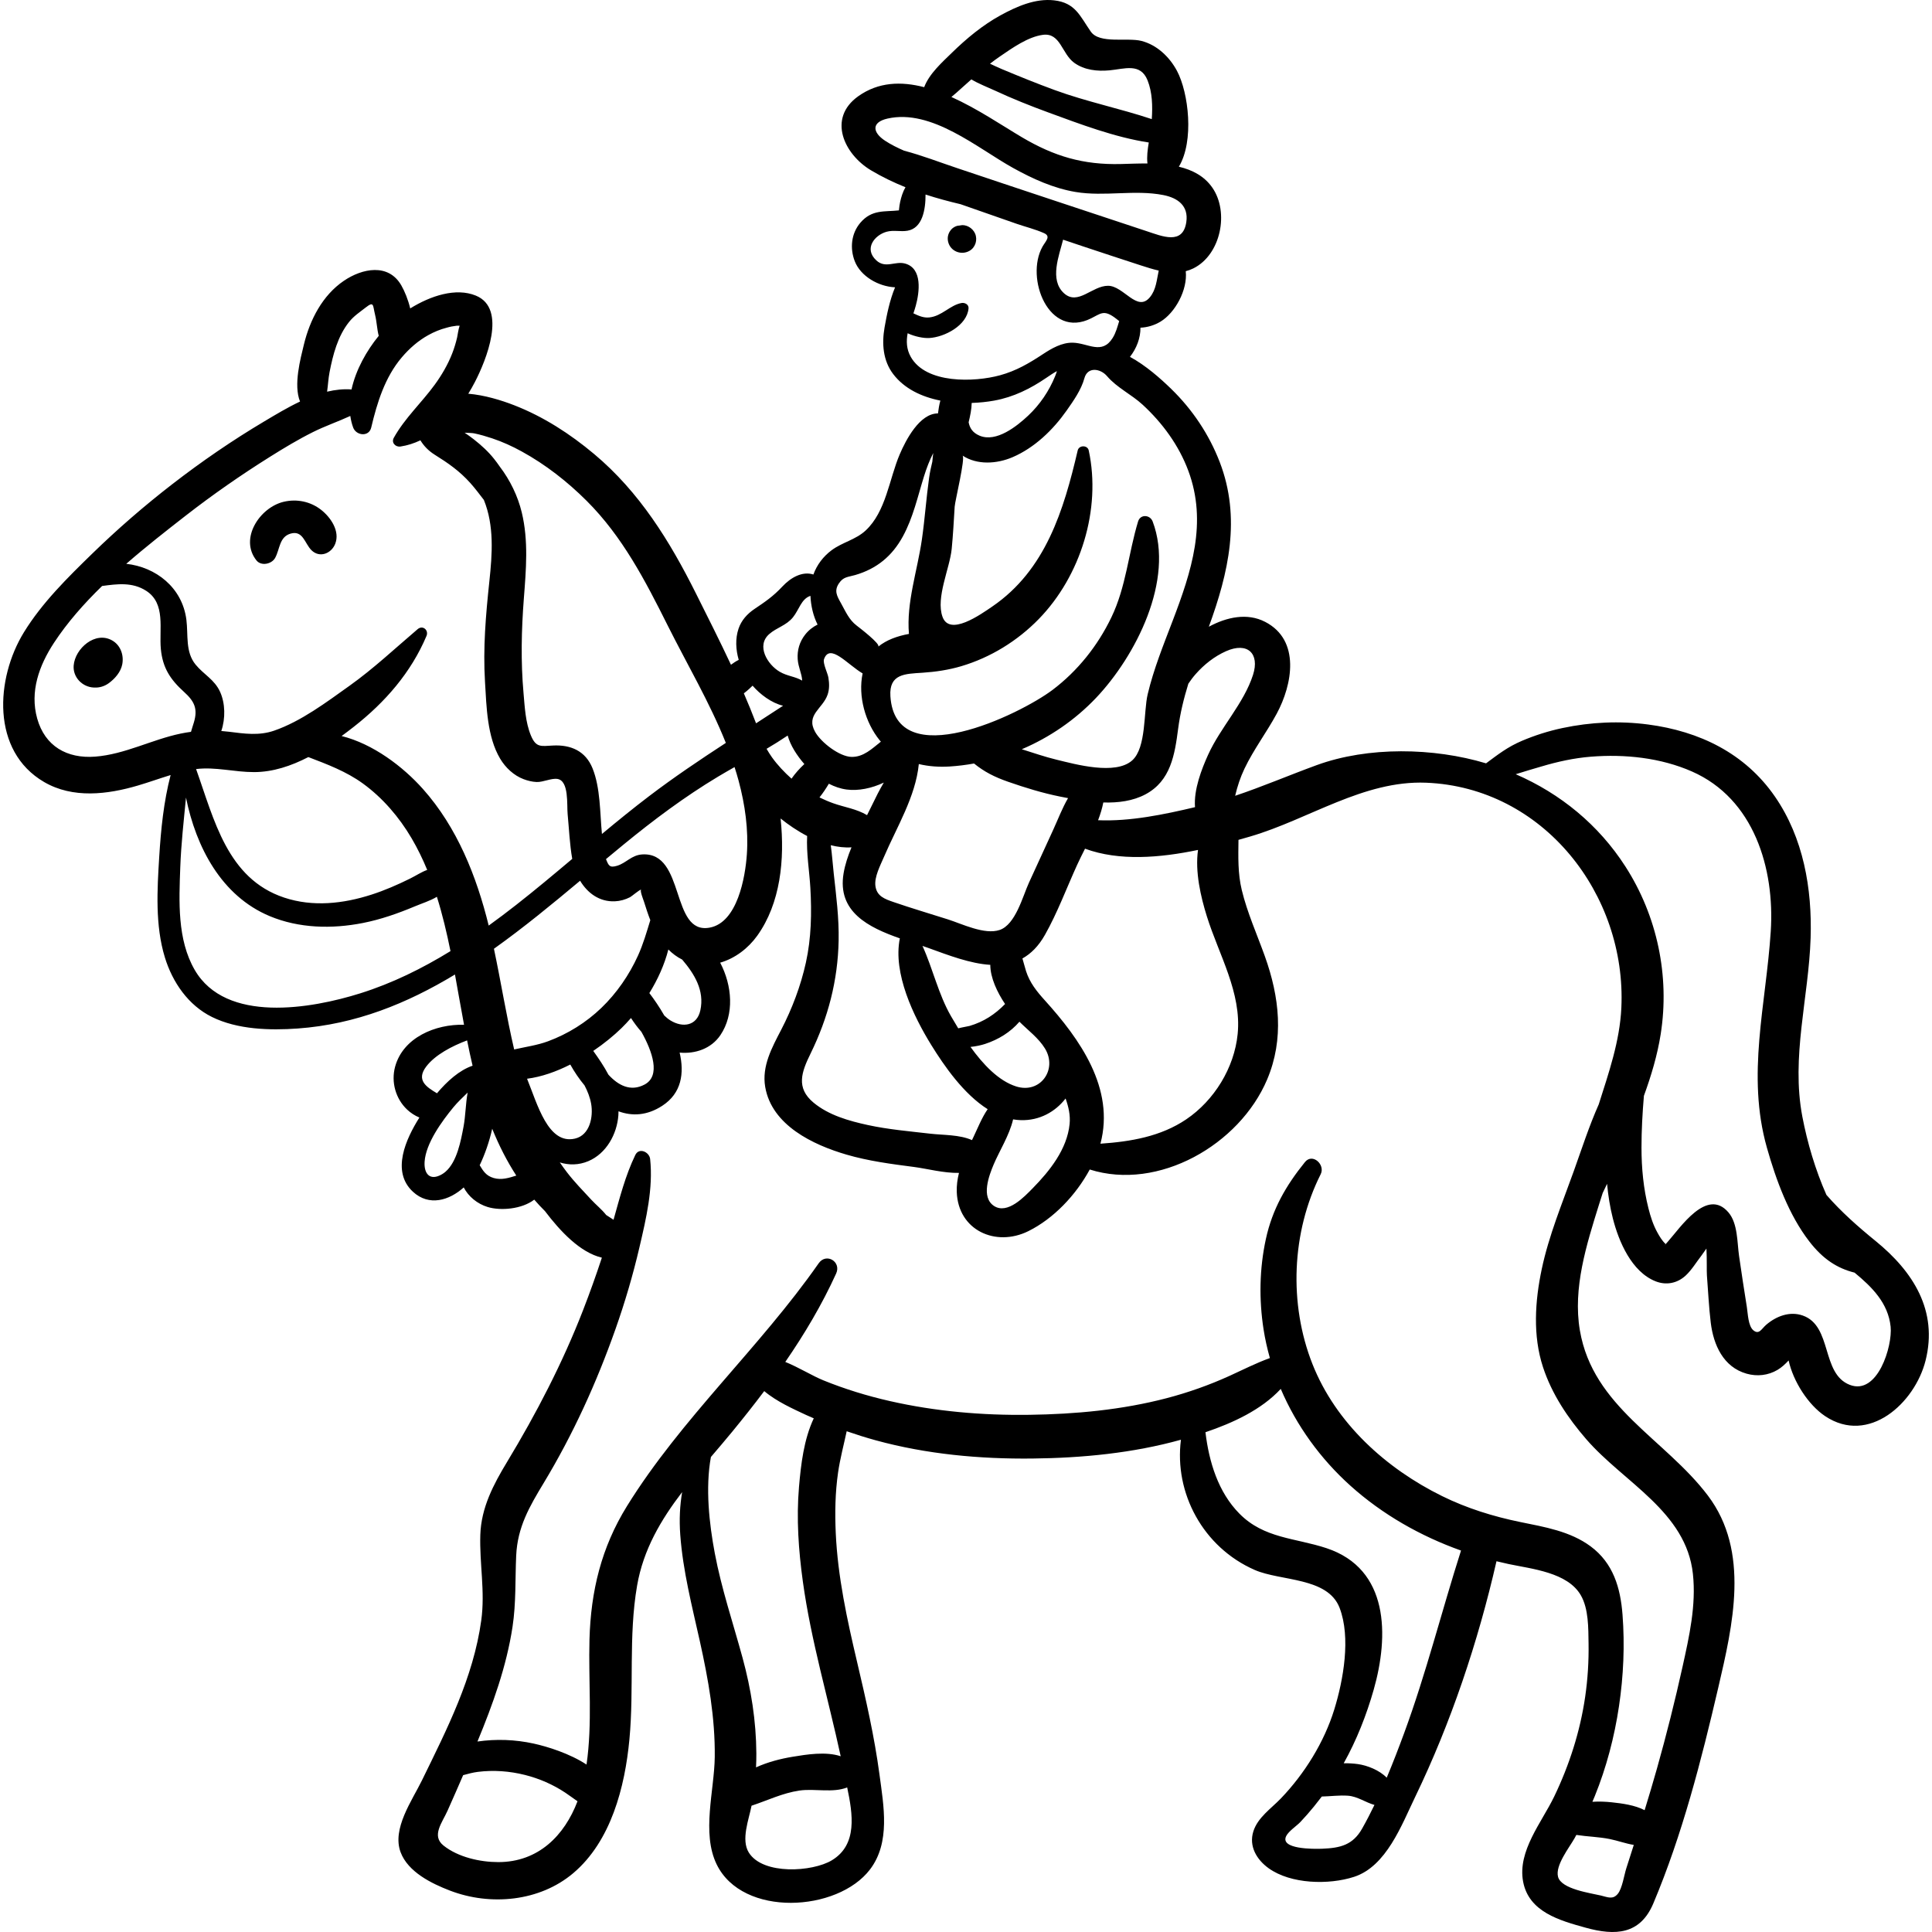 <?xml version="1.0" encoding="iso-8859-1"?>
<!-- Generator: Adobe Illustrator 19.0.0, SVG Export Plug-In . SVG Version: 6.00 Build 0)  -->
<svg version="1.1" id="Capa_1" xmlns="http://www.w3.org/2000/svg" xmlns:xlink="http://www.w3.org/1999/xlink" x="0px" y="0px"
	 viewBox="0 0 512 512" style="enable-background:new 0 0 512 512;" xml:space="preserve">
<g>
	<g>
		<path d="M497.056,328.88c-4.697-3.821-9.107-7.719-13.034-12.218c-2.906-6.549-5.056-13.79-6.383-20.749
			c-3.02-15.847,1.675-31.492,2.192-47.315c0.427-13.08-1.903-26.587-9.48-37.534c-7.922-11.447-19.983-17.275-33.586-19.066
			c-7.57-0.997-15.205-0.646-22.675,0.937c-3.716,0.787-7.3,1.923-10.795,3.407c-3.777,1.604-6.351,3.637-9.476,5.95
			c-13.887-4.181-31.258-4.501-44.89,0.478c-7.283,2.66-14.313,5.677-21.6,8.121c0.585-2.484,1.358-4.853,2.468-7.184
			c2.43-5.101,5.876-9.622,8.551-14.583c4.123-7.646,6.374-19.437-3.066-24.323c-4.723-2.444-10.152-1.294-14.927,1.286
			c5.2-14.246,8.595-28.813,2.881-43.648c-2.823-7.328-7.245-13.926-12.875-19.396c-2.841-2.761-6.73-6.208-10.91-8.475
			c1.749-2.229,2.818-5.015,2.78-7.729c1.863-0.074,3.715-0.643,5.303-1.598c3.874-2.331,7.227-8.392,6.704-13.375
			c0.672-0.175,1.339-0.41,1.996-0.735c7.311-3.61,9.56-14.888,5.055-21.393c-2.138-3.088-5.326-4.714-8.878-5.56
			c4.094-6.786,2.594-19.594-0.499-25.397c-1.963-3.684-5.3-6.883-9.421-7.937c-3.77-0.964-11.087,0.861-13.415-2.464
			c-2.87-4.097-4.051-7.652-9.737-8.291c-4.993-0.562-9.941,1.637-14.222,3.984c-4.698,2.576-9.003,6.144-12.826,9.882
			c-2.533,2.476-6.039,5.57-7.373,9.148c-6.088-1.582-12.148-1.398-17.482,2.408c-8.209,5.857-3.748,15.372,3.401,19.631
			c2.954,1.759,6.005,3.222,9.123,4.478c-0.345,0.592-0.639,1.238-0.885,1.97c-0.41,1.221-0.705,2.55-0.818,3.83
			c-0.005,0.061-0.019,0.182-0.035,0.331c-3.794,0.431-7.153-0.315-10.223,3.283c-2.435,2.854-2.808,6.806-1.465,10.226
			c1.543,3.928,6.225,6.676,10.669,6.88c-1.417,3.388-2.207,7.318-2.787,10.635c-0.752,4.301-0.424,8.798,2.298,12.368
			c2.962,3.884,7.551,6.037,12.492,7.015c-0.302,1.079-0.492,2.237-0.633,3.398c-4.874-0.012-8.51,7.039-10.136,10.839
			c-2.799,6.541-3.613,15.178-9.065,20.219c-2.613,2.415-6.158,3.1-8.969,5.186c-2.217,1.645-3.916,3.875-4.845,6.449
			c-2.893-0.933-5.96,0.759-8.22,3.18c-2.425,2.597-4.525,4.027-7.389,5.949c-1.919,1.288-3.487,3.017-4.234,5.237
			c-0.881,2.62-0.739,5.526,0.052,8.255c-0.713,0.352-1.385,0.797-2.057,1.294c-2.985-6.378-6.164-12.662-9.27-18.879
			c-6.931-13.872-14.974-26.9-26.991-36.966c-6.383-5.347-13.417-9.905-21.198-12.932c-3.429-1.333-7.834-2.686-12.151-3.05
			c0.644-1.05,1.243-2.111,1.787-3.167c2.861-5.555,8.628-19.387,0.218-22.832c-5.291-2.168-11.988,0.039-17.393,3.395
			c-0.565-2.345-1.47-4.559-2.365-6.112c-3.423-5.941-10.353-4.502-15.188-1.231c-5.706,3.86-9.024,10.345-10.616,16.888
			c-0.915,3.763-2.812,10.783-1.029,15.13c-3.342,1.582-6.535,3.514-9.465,5.255c-8.487,5.044-16.61,10.623-24.418,16.664
			c-7.411,5.734-14.485,11.867-21.201,18.403c-6.531,6.356-13.295,13.02-18.095,20.833c-7.493,12.195-8.751,31.463,5.36,39.682
			c7.619,4.438,16.787,3.304,24.866,0.922c2.901-0.855,5.758-1.889,8.655-2.773c-1.842,7.059-2.572,14.396-3.022,21.664
			c-0.541,8.745-1.104,18.179,1.499,26.67c2.02,6.589,6.19,12.676,12.486,15.783c6.775,3.343,15.328,3.581,22.712,3.052
			c15.382-1.102,29.029-6.655,41.677-14.311c0.346,1.899,0.682,3.793,1.015,5.673c0.452,2.55,0.912,5.101,1.39,7.647
			c-7.551-0.209-16.167,3.368-18.272,11.13c-1.098,4.05,0.147,8.497,3.206,11.365c0.933,0.874,2.05,1.604,3.236,2.089
			c-3.542,5.618-7.557,14.261-1.725,19.658c4.291,3.971,9.664,2.297,13.472-1.136c1.239,2.413,3.605,4.354,6.34,5.189
			c3.425,1.045,9.054,0.591,12.351-1.951c0.907,1.05,1.847,2.07,2.838,3.041c4.028,5.321,9.316,10.978,15.081,12.338
			c-1.542,4.68-3.203,9.325-4.984,13.913c-5.411,13.944-12.386,27.393-20.119,40.184c-3.633,6.009-6.878,12.15-7.11,19.337
			c-0.246,7.65,1.308,14.982,0.251,22.672c-2.084,15.173-9.092,28.842-15.728,42.431c-2.614,5.353-7.982,12.818-5.646,19.032
			c1.967,5.232,8.188,8.289,13.08,10.166c10.706,4.108,23.739,2.922,32.66-4.616c10.041-8.483,13.708-22.891,14.893-35.428
			c1.281-13.551-0.29-27.32,2.038-40.787c1.651-9.547,6.313-17.422,11.934-24.779c-0.599,3.581-0.792,7.286-0.497,11.303
			c0.703,9.607,3.123,18.904,5.203,28.272c2.243,10.101,4.058,20.245,3.939,30.627c-0.102,8.862-3.551,20.153,0.519,28.483
			c6.865,14.052,32.04,12.625,40.64,1.299c5.439-7.163,3.605-16.826,2.499-25.112c-1.346-10.084-3.615-19.988-5.945-29.882
			c-2.648-11.244-5.119-22.564-5.647-34.14c-0.243-5.336-0.151-10.755,0.615-16.049c0.534-3.694,1.507-7.29,2.282-10.927
			c2.544,0.878,5.111,1.691,7.7,2.401c13.471,3.693,27.595,4.985,41.534,4.831c13.206-0.146,26.59-1.43,39.348-4.982
			c-1.826,14.104,5.851,28.514,19.556,34.509c6.882,3.01,19.355,1.857,22.492,10.055c3.015,7.882,0.99,19.131-1.414,26.924
			c-2.681,8.687-7.875,17.025-14.142,23.563c-2.568,2.679-6.144,5.047-7.306,8.747c-1.233,3.928,0.888,7.485,4.045,9.755
			c5.873,4.222,15.939,4.462,22.647,2.284c8.567-2.781,12.612-13.759,16.186-21.16c9.478-19.624,16.686-41.135,21.559-62.477
			c1.066,0.263,2.135,0.513,3.208,0.74c6.162,1.305,15.628,2.196,19.136,8.266c2.087,3.614,1.99,8.727,2.056,12.79
			c0.075,4.702-0.218,9.454-0.895,14.108c-1.338,9.199-4.191,18.095-8.217,26.462c-3.285,6.827-9.746,14.424-8.236,22.52
			c1.506,8.073,9.702,10.322,16.589,12.231c7.868,2.181,14.441,1.829,17.925-6.438c7.68-18.224,12.719-37.913,17.195-57.132
			c3.868-16.611,8.48-36.123-2.745-50.959c-11.365-15.021-30.448-23.447-33.917-43.757c-1.917-11.222,1.775-22.783,5.078-33.385
			c0.316-1.016,0.641-2.028,0.969-3.039c0.396-0.804,0.776-1.616,1.16-2.426c0.285,3.089,0.768,6.153,1.528,9.149
			c1.562,6.153,4.969,14.163,11.319,16.681c2.803,1.111,5.742,0.55,7.977-1.515c1.596-1.474,2.835-3.565,4.167-5.274
			c0.142-0.183,0.708-0.988,1.34-1.885c0.157,2.759,0.04,6.029,0.126,7.097c0.337,4.181,0.51,8.396,1.019,12.56
			c0.717,5.867,3.333,11.761,9.505,13.502c2.786,0.786,5.702,0.467,8.199-1.014c1.138-0.675,2.044-1.539,2.93-2.491
			c1.226,5.559,5.184,11.757,9.679,14.757c11.556,7.713,23.774-3.477,26.609-14.715C513.632,347.33,506.994,336.967,497.056,328.88z
			 M327.991,274.043c-0.897,8.958-6.212,17.583-13.636,22.6c-6.759,4.567-14.735,5.9-22.727,6.448
			c3.89-14.672-5.487-27.767-14.747-38.001c-2.116-2.338-3.995-4.677-4.972-7.742c-0.375-1.177-0.625-2.293-0.956-3.346
			c2.242-1.246,4.268-3.24,5.972-6.258c3.303-5.852,5.722-12.383,8.506-18.497c0.648-1.423,1.375-2.87,2.112-4.337
			c9.055,3.334,19.868,2.433,29.944,0.328c-0.81,5.822,0.703,12.351,2.356,17.64C323.006,253.003,329.087,263.081,327.991,274.043z
			 M261.043,276.659c3.563-1.167,6.73-3.12,9.115-5.891c2.316,2.307,5.085,4.329,6.787,7.125c3.358,5.516-1.242,12.054-7.65,10.027
			c-4.659-1.473-8.773-5.844-12.106-10.475C258.686,277.299,260.107,276.965,261.043,276.659z M256.939,271.884
			c-0.385,0.113-1.682,0.3-3,0.633c-0.685-1.118-1.323-2.199-1.897-3.191c-3.368-5.824-4.824-12.615-7.577-18.647
			c0.572,0.194,1.133,0.388,1.673,0.583c5.273,1.91,10.99,4.109,16.297,4.432c0.016,3.454,1.84,7.278,3.917,10.381
			C263.721,268.787,260.724,270.771,256.939,271.884z M264.913,246.453c-3.987,1.347-9.983-1.619-13.678-2.796
			c-4.808-1.531-9.664-2.959-14.434-4.603c-2.354-0.812-4.431-1.543-4.804-4.241c-0.333-2.412,1.308-5.493,2.236-7.664
			c3.403-7.962,8.4-15.979,9.265-24.666c2.625,0.63,5.397,0.818,8.159,0.647c2.175-0.134,4.336-0.411,6.476-0.794
			c2.717,2.202,5.39,3.571,9.038,4.843c4.526,1.578,9.122,2.992,13.826,3.934c0.665,0.133,1.351,0.266,2.047,0.397
			c-1.555,2.672-2.665,5.631-3.98,8.497c-2.128,4.64-4.257,9.281-6.385,13.921C271.031,237.522,269.14,245.025,264.913,246.453z
			 M231.039,213.482c-0.4,0.836-0.825,1.684-1.259,2.54c-2.81-1.67-5.912-2.07-8.964-3.149c-1.229-0.434-2.446-0.968-3.643-1.549
			c0.913-1.138,1.737-2.376,2.481-3.629c1.496,0.771,3.072,1.319,4.693,1.536c3.098,0.415,6.686-0.314,9.872-1.84
			C233.087,209.294,232.071,211.328,231.039,213.482z M220.946,231.459c-0.268-2.428-0.434-4.969-0.783-7.468
			c1.846,0.463,3.698,0.686,5.496,0.558c-0.943,2.266-1.707,4.566-2.099,6.883c-1.724,10.213,6.597,14.333,14.908,17.242
			c-1.877,9.275,3.655,20.705,8.33,28.263c3.494,5.648,8.598,13.002,14.943,17.007c-1.56,2.267-2.635,5.01-3.784,7.423
			c-0.122,0.257-0.246,0.515-0.369,0.774c-3.301-1.479-7.606-1.302-11.073-1.706c-5.529-0.645-11.081-1.107-16.531-2.292
			c-5.018-1.091-10.353-2.593-14.378-5.927c-4.755-3.939-3.181-8.148-0.793-13.021c4.647-9.482,7.222-19.34,7.434-29.935
			C222.367,243.305,221.599,237.367,220.946,231.459z M263.33,308.603c1.468-3.495,4.192-7.779,5.153-11.958
			c0.67,0.113,1.349,0.185,2.039,0.206c4.959,0.147,9.147-2.211,11.871-5.741c0.764,2.163,1.302,4.388,1.064,6.776
			c-0.664,6.652-5.258,12.411-9.775,17.009c-2.18,2.219-6.679,7.023-10.25,4.701C259.88,317.285,262.128,311.465,263.33,308.603z
			 M324.913,172.575c5.688-2.528,8.969,0.602,7.153,6.265c-2.432,7.583-8.621,13.922-11.907,21.188
			c-1.699,3.759-3.831,9.195-3.469,13.878c-8.147,1.93-17.179,3.822-25.685,3.461c0.588-1.551,1.08-3.118,1.385-4.705
			c3.942,0.118,7.84-0.381,11.163-2.15c6.715-3.574,7.775-10.54,8.67-17.417c0.531-4.078,1.501-8.025,2.701-11.909
			c0.588-0.878,1.223-1.731,1.941-2.546C319.091,176.112,321.822,173.949,324.913,172.575z M304.719,78.79
			c-3.374,4.055-6.925-3.044-11.078-3.056c-4.229-0.012-7.993,5.362-11.701,1.953c-3.871-3.56-1.266-9.955-0.21-14.169
			c1.67,0.563,3.34,1.129,5.013,1.684c5.181,1.719,10.363,3.44,15.557,5.121c1.549,0.501,3.154,1.016,4.777,1.387
			C306.532,74.14,306.42,76.745,304.719,78.79z M265.061,14.911c3.228-2.2,7.348-5.148,11.312-5.678
			c4.669-0.624,4.992,5.009,8.303,7.407c2.696,1.952,6.124,2.3,9.361,2.001c3.962-0.367,8.198-2.043,10.075,2.644
			c1.267,3.164,1.36,6.837,1.121,10.282c-8.441-2.818-17.299-4.615-25.69-7.687c-4.748-1.738-9.439-3.64-14.103-5.592
			c-1.007-0.421-2.035-0.922-3.078-1.404C263.242,16.2,264.14,15.539,265.061,14.911z M254.854,23.325
			c0.851-0.762,1.702-1.527,2.56-2.286c1.98,1.191,4.273,2.05,6.201,2.945c4.671,2.17,9.45,4.08,14.286,5.85
			c8.396,3.074,17.538,6.557,26.536,7.929c-0.309,1.876-0.559,3.736-0.351,5.562c-2.462-0.018-4.867,0.09-7.017,0.145
			c-10.018,0.253-17.709-2.041-26.267-7.106c-5.182-3.067-11.762-7.555-18.672-10.663C253.06,24.963,253.949,24.135,254.854,23.325z
			 M239.592,39.934c-1.746-0.765-3.457-1.602-5.015-2.624c-3.405-2.233-3.678-4.922,0.637-5.891
			c11.717-2.632,23.811,7.857,33.292,13.106c5.171,2.863,10.683,5.375,16.551,6.354c7.682,1.281,15.641-0.678,23.248,0.817
			c3.872,0.761,6.709,2.885,6.08,7.153c-0.906,6.156-6.356,3.781-10.579,2.39c-7.93-2.613-15.845-5.271-23.776-7.883
			c-8.843-2.912-17.663-5.893-26.493-8.843C249.072,43.022,244.369,41.191,239.592,39.934z M241.355,94.559
			c-1.146-2.038-1.204-4.142-0.821-6.244c1.949,0.915,4.286,1.346,5.723,1.265c4.09-0.232,10.031-3.353,10.416-7.862
			c0.088-1.027-1.005-1.577-1.861-1.418c-3.07,0.572-5.198,3.483-8.555,3.825c-1.575,0.16-2.894-0.482-4.193-1.084
			c0.223-0.673,0.438-1.341,0.619-1.999c0.959-3.484,1.888-9.965-2.891-11.213c-2.601-0.679-5.126,1.403-7.545-0.813
			c-3.399-3.115-0.457-6.731,2.719-7.601c1.876-0.514,3.684,0.054,5.554-0.274c3.922-0.688,4.774-5.542,4.758-9.589
			c3.041,0.99,6.133,1.823,9.256,2.559c0.105,0.037,0.213,0.072,0.318,0.109c4.848,1.706,9.699,3.401,14.555,5.084
			c2.384,0.827,4.989,1.452,7.285,2.488c1.896,0.856,0.379,2.139-0.426,3.577c-4.648,8.313,1.66,24.646,12.921,18.978
			c2.504-1.26,3.315-2.22,6.04-0.314c0.503,0.352,0.932,0.715,1.366,1.059c-0.47,1.519-0.855,3.068-1.727,4.466
			c-2.838,4.548-6.495,1.371-10.521,1.259c-2.943-0.082-5.671,1.523-8.046,3.088c-3.638,2.398-7.045,4.388-11.307,5.551
			C258.227,101.301,245.413,101.774,241.355,94.559z M280.096,98.351c-0.142,0.447-0.295,0.895-0.475,1.335
			c-1.605,3.942-4.038,7.54-7.138,10.453c-2.989,2.809-8.438,7.177-12.875,5.324c-1.874-0.783-2.63-2.061-2.909-3.554
			c0.406-1.704,0.784-3.461,0.81-5.127c2.085-0.067,4.112-0.282,5.977-0.62c5.134-0.932,9.586-3.154,13.863-6.076
			C278.315,99.427,279.203,98.822,280.096,98.351z M254.749,176.548c7.755-2.299,14.88-6.695,20.522-12.482
			c11.148-11.434,16.613-29.123,13.256-44.697c-0.315-1.461-2.591-1.431-2.925,0c-3.698,15.833-8.495,31.691-22.617,41.351
			c-3.192,2.184-11.353,7.983-13.217,2.723c-1.806-5.097,1.94-12.825,2.443-17.995c0.362-3.72,0.562-7.458,0.788-11.193
			c0.089-1.474,2.9-12.985,2.081-13.524c3.845,2.533,9.052,2.247,13.318,0.404c5.805-2.508,10.661-7.208,14.263-12.328
			c1.815-2.58,3.887-5.517,4.721-8.594c0.835-3.078,4.229-2.602,6.002-0.525c2.616,3.064,6.463,4.831,9.426,7.561
			c5.253,4.841,9.59,10.756,12.098,17.483c5.121,13.735,0.832,26.752-4.141,39.782c-2.442,6.4-5.032,12.786-6.62,19.466
			c-1.11,4.67-0.327,14.12-4.082,17.513c-4.45,4.021-15.097,1.038-20.08-0.17c-3.154-0.765-6.176-1.819-9.198-2.767
			c7.378-3.142,14.128-7.764,19.663-13.594c10.503-11.064,20.873-31.252,15.017-46.765c-0.68-1.8-3.259-1.999-3.865,0
			c-2.581,8.514-3.151,17.233-7.068,25.39c-3.617,7.531-8.935,14.217-15.617,19.258c-8.562,6.46-41.614,22.57-42.954,1.658
			c-0.383-5.971,3.941-5.919,8.476-6.219C247.912,178.058,251.409,177.539,254.749,176.548z M222.35,154.559
			c1.181-1.735,2.332-1.603,4.282-2.169c5.703-1.655,9.791-5.018,12.635-10.231c2.736-5.014,3.915-10.527,5.602-15.927
			c0.672-2.151,1.445-4.203,2.456-6.177c-0.099,0.758-0.188,1.519-0.244,2.28c-0.347,1.418-0.658,2.846-0.861,4.299
			c-0.758,5.402-1.122,10.855-1.898,16.255c-1.206,8.393-4.156,16.737-3.443,25.104c-3.099,0.57-5.94,1.584-8.142,3.383
			c0.775-0.633-5.159-5.17-5.731-5.608c-2.013-1.542-2.882-3.66-4.098-5.844C221.789,157.917,220.982,156.569,222.35,154.559z
			 M218.374,174.689c1.542-4.384,6.232,1.438,10.229,3.771c-1.257,6.02,0.686,12.995,4.517,17.718
			c0.104,0.128,0.216,0.244,0.322,0.368c-2.352,1.86-4.601,4.108-7.787,4.039c-3.18-0.068-8.053-3.812-9.628-6.615
			c-2.566-4.567,2.037-6.144,3.305-9.908c0.502-1.49,0.449-2.919,0.206-4.475C219.355,178.41,217.997,175.759,218.374,174.689z
			 M203.849,168.042c1.987-1.746,4.512-2.259,6.288-4.442c1.617-1.989,2.225-4.929,4.641-5.691c0.107,2.555,0.723,5.315,1.889,7.607
			c-1.251,0.624-2.383,1.503-3.295,2.667c-1.48,1.89-2.136,4.124-1.974,6.505c0.145,2.135,1.138,3.931,1.182,5.681
			c-1.868-1.121-3.882-1.146-5.934-2.341C203.408,176.143,200.326,171.137,203.849,168.042z M213.16,202.482
			c-1.256,1.174-2.437,2.475-3.4,3.872c-1.911-1.697-3.695-3.593-5.169-5.641c-0.521-0.724-0.987-1.492-1.443-2.269
			c1.902-1.124,3.775-2.288,5.594-3.517c0.367,1.275,0.931,2.582,1.757,3.94C211.245,200.094,212.143,201.321,213.16,202.482z
			 M198.494,182.608c0.33-0.296,0.647-0.594,0.952-0.898c1.962,2.279,4.984,4.586,8.078,5.318c-2.378,1.56-4.766,3.112-7.161,4.658
			c-1.012-2.669-2.102-5.315-3.235-7.944C197.608,183.377,198.077,182.982,198.494,182.608z M194.663,203.285
			c0.382,1.193,0.747,2.392,1.073,3.603c1.711,6.358,2.643,12.956,2.188,19.547c-0.412,5.976-2.477,18.064-9.882,19.403
			c-10.424,1.886-6.322-20.104-17.835-19.408c-2.871,0.174-4.246,2.285-6.683,3.011c-1.965,0.585-2.234-0.011-2.931-1.773
			c1.564-1.303,3.124-2.596,4.683-3.872c7.972-6.527,16.165-12.663,25.006-17.971C191.72,204.963,193.188,204.122,194.663,203.285z
			 M170.659,238.939c0.523,1.651,1.048,3.299,1.68,4.912c-0.974,3.177-1.891,6.374-3.275,9.419
			c-2.333,5.13-5.639,9.934-9.702,13.839c-4.022,3.867-8.888,6.9-14.122,8.838c-2.882,1.067-5.985,1.485-8.983,2.169
			c-2.052-8.828-3.482-17.812-5.358-26.684c7.881-5.609,15.426-11.83,22.835-18.026c1.949,3.243,5.089,5.623,9.212,5.449
			c1.407-0.059,2.753-0.44,4.008-1.082c0.47-0.241,2.288-1.836,2.958-2.04C169.529,236.057,170.506,238.454,170.659,238.939z
			 M164.71,272.456c0.846-0.827,1.685-1.724,2.509-2.669c0.837,1.284,1.749,2.527,2.762,3.663
			c2.914,5.197,5.181,11.662,0.835,13.968c-3.729,1.978-6.992,0.197-9.573-2.612c-1.165-2.21-2.589-4.31-4.024-6.302
			C160.117,276.537,162.698,274.422,164.71,272.456z M172.088,263.177c2.213-3.588,4.013-7.532,5.033-11.551
			c1.067,1.074,2.283,1.983,3.665,2.674c3.238,3.803,5.96,8.191,4.813,13.454c-0.901,4.135-4.666,4.678-7.918,2.676
			c-0.597-0.367-1.136-0.819-1.642-1.312C174.766,266.901,173.383,264.87,172.088,263.177z M125.696,114.85
			c1.601,0.334,3.181,0.8,4.732,1.317c2.725,0.908,5.311,2.09,7.827,3.471c6.342,3.482,12.103,7.991,17.219,13.094
			c9.482,9.458,15.515,21.119,21.444,32.975c5.139,10.277,11.142,20.425,15.436,31.17c-6.928,4.519-13.793,9.132-20.346,14.118
			c-4.249,3.233-8.387,6.603-12.489,10.017c-0.546-5.674-0.386-12.163-2.487-17.391c-1.854-4.613-5.772-6.293-10.487-6.048
			c-3.186,0.166-4.488,0.616-5.851-2.66c-1.451-3.487-1.632-7.593-1.96-11.296c-0.737-8.323-0.554-16.656,0.088-24.978
			c0.588-7.633,1.268-15.326-0.554-22.863c-1.041-4.308-3.072-8.511-5.838-12.142c-0.458-0.669-0.949-1.335-1.478-2.004
			c-1.559-1.974-3.429-3.664-5.402-5.21c-0.785-0.615-1.592-1.191-2.415-1.745C124.121,114.719,125.121,114.73,125.696,114.85z
			 M87.33,98.659c0.906-4.652,2.158-9.542,5.168-13.324c1.286-1.616,2.846-2.61,4.434-3.857c2.214-1.738,1.853-0.568,2.451,1.872
			c0.493,2.014,0.522,3.934,0.988,5.65c-3.224,3.935-6.084,9.024-7.212,14.207c-2.168-0.161-4.334,0.084-6.475,0.592
			C86.929,102.085,87.009,100.304,87.33,98.659z M25.21,200.517c-7.437,0.567-13.298-2.749-15.355-10.107
			c-1.997-7.145,0.519-14.06,4.449-20.055c3.526-5.379,7.939-10.374,12.755-15.061c4.01-0.536,8.006-1.084,11.679,1.276
			c5.262,3.38,3.389,10.154,3.888,15.414c0.477,5.019,2.508,8.088,6.164,11.399c2.695,2.441,3.686,4.409,2.596,8.049
			c-0.287,0.958-0.563,1.755-0.773,2.512c-0.901,0.122-1.805,0.27-2.717,0.459C40.231,195.994,33.086,199.917,25.21,200.517z
			 M95.486,263.24c-13.018,4.092-35.633,8.047-43.888-6.206c-4.667-8.058-4.151-18.211-3.824-27.203
			c0.224-6.183,0.924-12.322,1.515-18.469c2.665,13.174,9.412,26.09,22.192,31.426c7.761,3.241,16.482,3.428,24.653,1.823
			c4.754-0.933,9.321-2.537,13.78-4.406c1.962-0.822,4.113-1.479,5.866-2.548c1.479,4.709,2.622,9.547,3.605,14.4
			C111.86,256.677,103.924,260.588,95.486,263.24z M51.964,203.807c5.213-0.625,10.14,0.82,15.381,0.808
			c4.986-0.011,9.831-1.631,14.368-3.982c5.009,1.917,10.036,3.804,14.419,6.978c5.285,3.826,9.657,8.944,12.95,14.548
			c1.585,2.696,2.943,5.501,4.131,8.38c-1.489,0.517-2.897,1.482-4.552,2.3c-3.302,1.633-6.679,3.108-10.189,4.24
			c-7.515,2.422-15.556,3.326-23.173,0.791C60.199,232.844,56.746,217.162,51.964,203.807z M112.093,209.101
			c-5.32-5.972-13.218-11.953-21.562-14.046c1.127-0.825,2.225-1.66,3.281-2.489c8.248-6.468,15.113-14.326,19.211-24.029
			c0.648-1.534-0.986-2.956-2.34-1.805c-5.914,5.027-11.712,10.484-18.037,14.987c-6.119,4.357-12.832,9.435-19.997,11.911
			c-3.987,1.378-7.844,0.812-11.937,0.294c-0.694-0.088-1.38-0.151-2.064-0.204c1.142-3.373,1.035-7.357-0.309-10.343
			c-1.487-3.305-4.337-4.603-6.507-7.253c-2.759-3.371-1.925-7.826-2.436-11.873c-1.086-8.604-8.158-13.989-15.938-14.835
			c5.185-4.517,10.585-8.74,15.711-12.731c7.167-5.579,14.658-10.786,22.351-15.612c3.729-2.339,7.504-4.618,11.446-6.582
			c3.216-1.601,6.619-2.76,9.865-4.259c0.154,1.044,0.393,2.074,0.762,3.075c0.789,2.141,4.178,2.564,4.783,0
			c1.562-6.614,3.632-13.346,8.113-18.616c1.994-2.345,4.315-4.387,7.011-5.881c1.543-0.855,3.122-1.509,4.828-1.953
			c0.896-0.262,1.81-0.443,2.741-0.544c0.289,0.006,0.526,0.009,0.739,0.01c-0.304,0.766-0.572,2.685-0.661,3.069
			c-0.339,1.46-0.778,2.917-1.325,4.313c-1.149,2.931-2.767,5.71-4.62,8.25c-3.494,4.789-7.936,8.854-10.844,14.072
			c-0.723,1.297,0.464,2.507,1.774,2.307c1.864-0.284,3.62-0.86,5.279-1.644c0.878,1.468,2.162,2.797,3.757,3.794
			c3.596,2.249,6.586,4.315,9.438,7.489c1.337,1.487,2.458,3.019,3.622,4.513c2.776,6.84,2.225,14.344,1.453,21.592
			c-0.949,8.914-1.701,17.653-1.154,26.631c0.398,6.545,0.545,14.527,4.013,20.351c1.414,2.376,3.609,4.443,6.207,5.425
			c1.101,0.416,2.286,0.713,3.473,0.757c1.721,0.065,3.923-1.077,5.523-0.81c3.079,0.515,2.443,6.812,2.683,9.324
			c0.376,3.924,0.537,7.964,1.219,11.857c-4.901,4.128-9.813,8.243-14.858,12.195c-2.385,1.868-4.811,3.701-7.281,5.481
			C126.292,232.204,121.148,219.266,112.093,209.101z M122.832,298.629c-0.681,3.576-1.687,9.249-4.781,11.903
			c-0.287,0.246-0.592,0.467-0.917,0.657c-3.169,1.858-4.828-0.085-4.609-3.336c0.328-4.889,4.585-10.71,7.608-14.389
			c1.097-1.335,2.451-2.612,3.793-3.914C123.383,292.533,123.389,295.708,122.832,298.629z M115.802,289.731
			c-2.793-1.661-5.596-3.477-2.841-7.093c2.383-3.129,6.881-5.445,10.826-6.925c0.453,2.245,0.924,4.485,1.451,6.708
			C121.711,283.616,118.468,286.57,115.802,289.731z M130.839,312.189c-2.047-0.591-2.784-1.865-3.717-3.387
			c1.325-2.773,2.54-6.163,3.317-9.672c0.901,2.216,1.887,4.405,2.996,6.555c1.031,2.001,2.161,3.96,3.389,5.858
			C134.862,312.16,132.899,312.784,130.839,312.189z M139.676,285.876c3.808-0.482,7.745-1.881,11.457-3.762
			c1.047,1.884,2.319,3.785,3.778,5.536c0.811,1.551,1.452,3.169,1.75,4.873c0.602,3.442-0.337,8.294-4.276,9.216
			C145.232,303.415,142.401,292.553,139.676,285.876z M132.047,493.476c-4.829-0.003-10.61-1.292-14.489-4.367
			c-3.29-2.607-0.378-6.068,1.041-9.247c1.399-3.134,2.779-6.277,4.141-9.427c1.304-0.359,2.607-0.708,3.902-0.87
			c4.166-0.522,8.415-0.207,12.481,0.816c3.802,0.956,7.381,2.518,10.654,4.678c1.082,0.714,2.155,1.542,3.266,2.297
			C149.589,486.429,142.681,493.483,132.047,493.476z M220.429,493.009c-5.104,3.067-18.21,3.94-21.97-2.035
			c-2.162-3.436,0.022-8.841,0.709-12.444c4.225-1.388,8.187-3.352,12.693-4.013c4.019-0.59,8.852,0.697,12.65-0.834
			C225.978,480.695,227.334,488.859,220.429,493.009z M222.795,465.429c-3.925-1.329-9.125-0.464-12.764,0.136
			c-3.157,0.521-6.572,1.394-9.675,2.808c0.058-1.236,0.09-2.473,0.083-3.707c-0.048-8.569-1.393-17.031-3.642-25.284
			c-2.519-9.244-5.599-18.347-7.374-27.78c-1.471-7.817-2.526-17.265-1.027-25.484c1.913-2.243,3.833-4.484,5.698-6.758
			c2.883-3.515,5.708-7.077,8.437-10.703c3.267,2.773,7.778,4.773,11.07,6.314c0.677,0.317,1.37,0.601,2.055,0.903
			c-2.628,5.583-3.403,12.197-3.915,18.191c-0.715,8.384-0.121,16.798,1.03,25.114C214.939,434.841,219.459,450.006,222.795,465.429
			z M360.991,484.575c-2.471,4.383-5.794,5.165-10.601,5.357c-2.303,0.092-11.267,0.152-9.536-3.357
			c0.641-1.3,2.78-2.693,3.753-3.718c1.26-1.327,2.462-2.705,3.617-4.125c0.705-0.867,1.393-1.747,2.069-2.636
			c2.301-0.046,4.612-0.38,6.942-0.213c2.509,0.179,4.697,1.805,7.01,2.445C363.22,480.449,362.14,482.537,360.991,484.575z
			 M372.094,459.341c-1.444,3.919-2.959,7.869-4.602,11.766c-1.952-2.017-5.183-3.261-7.637-3.605
			c-1.11-0.156-2.401-0.24-3.756-0.224c3.411-6.108,6.041-12.793,7.945-19.49c4.064-14.3,4.112-32.003-12.515-37.509
			c-8.283-2.743-16.527-2.523-23.073-9.151c-5.621-5.691-8.047-13.665-8.999-21.573c7.262-2.458,14.844-5.949,19.956-11.484
			c4.157,9.752,10.545,18.543,18.461,25.658c8.482,7.623,18.567,13.354,29.31,17.183
			C382.039,427.026,377.96,443.418,372.094,459.341z M430.976,495.159c-0.55,1.716-1.074,5.301-2.234,6.716
			c-1.32,1.611-2.667,0.897-4.486,0.46c-2.718-0.653-10.503-1.682-11.358-4.96c-0.788-3.022,2.955-7.71,4.364-10.202
			c0.168-0.297,0.323-0.599,0.488-0.898c2.913,0.446,5.972,0.514,8.775,1.074c2.229,0.445,4.337,1.241,6.445,1.573
			C432.308,491.003,431.643,493.081,430.976,495.159z M429.674,267.1c-0.417,8.845-3.338,17.211-5.993,25.576
			c-2.547,5.727-4.461,11.674-6.608,17.668c-3.062,8.546-6.611,17.064-8.494,25.973c-1.792,8.476-2.407,17.619,0.327,25.972
			c2.343,7.158,6.589,13.484,11.485,19.136c9.914,11.447,26.47,19.144,28.248,35.674c0.894,8.31-0.966,16.545-2.749,24.607
			c-1.998,9.037-4.255,18.014-6.764,26.923c-1.045,3.711-2.152,7.404-3.282,11.09c-2.597-1.349-5.867-1.786-8.771-2.096
			c-1.628-0.174-3.352-0.239-5.071-0.129c0.209-0.494,0.425-0.984,0.626-1.482c3.099-7.657,5.216-15.723,6.429-23.891
			c1.188-7.998,1.548-16.147,0.929-24.215c-0.549-7.152-2.47-13.665-8.445-18.099c-5.42-4.022-12.221-5.138-18.677-6.46
			c-7.139-1.462-14.125-3.633-20.674-6.858c-14.882-7.328-28.163-19.31-34.366-34.976c-6.314-15.945-5.562-34.97,2.175-50.338
			c1.268-2.519-2.164-5.697-4.169-3.216c-5.042,6.238-8.641,12.477-10.36,20.389c-1.708,7.862-1.845,15.998-0.614,23.934
			c0.401,2.581,0.974,5.121,1.677,7.619c-3.661,1.315-7.149,3.108-10.696,4.719c-5.359,2.435-10.956,4.418-16.65,5.908
			c-11.856,3.104-24.189,4.243-36.417,4.412c-12.406,0.171-24.844-0.89-36.956-3.644c-6.01-1.366-11.913-3.177-17.624-5.498
			c-2.952-1.2-6.533-3.444-10.079-4.875c5.112-7.423,9.721-15.172,13.479-23.435c1.424-3.132-2.634-5.566-4.631-2.706
			c-15.624,22.374-36.39,41.094-50.792,64.331c-6.806,10.982-9.598,22.539-9.949,35.387c-0.298,10.92,0.807,22.239-0.782,33.124
			c-4.465-2.925-10.326-4.757-14.019-5.564c-4.896-1.071-9.927-1.255-14.884-0.542c4.065-9.829,7.698-19.886,9.297-30.422
			c0.958-6.313,0.676-12.517,0.967-18.864c0.346-7.532,3.498-12.942,7.27-19.19c7.8-12.917,13.998-26.544,19.024-40.761
			c2.527-7.148,4.659-14.402,6.381-21.786c1.772-7.597,3.651-15.517,2.823-23.339c-0.197-1.857-2.929-3.156-3.937-1.066
			c-2.637,5.468-4.122,11.333-5.763,17.158c-0.661-0.407-1.312-0.828-1.951-1.265c-1.15-1.472-2.678-2.673-3.995-4.099
			c-2.184-2.365-4.45-4.675-6.41-7.232c-0.65-0.848-1.271-1.716-1.878-2.594c2.409,0.737,5.006,0.735,7.555-0.343
			c4.763-2.013,7.587-7.14,7.96-12.156c0.026-0.354,0.033-0.704,0.035-1.054c3.59,1.322,7.546,1.177,11.608-1.471
			c5.118-3.336,5.863-8.627,4.594-14.085c4.128,0.388,8.37-1.034,10.799-4.626c3.73-5.515,3.139-13.131-0.057-19.209
			c3.925-1.126,7.421-3.79,9.824-7.142c6.142-8.566,7.336-20.171,6.188-31.066c2.049,1.658,4.461,3.3,7.035,4.643
			c-0.23,4.539,0.595,9.303,0.849,13.698c0.386,6.654,0.258,13.352-1.189,19.883c-1.36,6.138-3.637,12.17-6.527,17.746
			c-2.441,4.71-5.191,9.659-4.249,15.165c1.741,10.177,12.68,15.348,21.524,17.937c5.842,1.71,11.899,2.5,17.92,3.28
			c3.364,0.436,7.917,1.659,11.909,1.572c-0.413,1.648-0.646,3.332-0.586,5.056c0.354,10.173,10.326,14.663,18.976,10.377
			c6.651-3.296,12.585-9.514,16.266-16.332c18.215,5.766,39.691-6.561,47.011-23.855c4.552-10.755,3.248-21.91-0.604-32.659
			c-2.087-5.823-4.652-11.5-6.114-17.529c-1.079-4.448-0.93-8.857-0.88-13.317c1.059-0.298,2.104-0.597,3.115-0.893
			c15.515-4.541,30.017-14.91,46.598-14.253C409.014,208.655,431.09,237.045,429.674,267.1z M490.179,366.989
			c-7.609-2.987-4.534-15.584-12.427-18.358c-3.437-1.208-7.006,0.157-9.67,2.434c-1.264,1.08-1.886,2.733-3.417,1.484
			c-1.405-1.145-1.465-4.535-1.735-6.189c-0.732-4.481-1.392-8.976-2.053-13.468c-0.528-3.586-0.313-8.633-2.802-11.569
			c-5.713-6.74-12.802,4.074-16.102,7.758c-0.414,0.463-0.731,0.818-0.982,1.099c0.229-0.27,0.418-0.503,0.399-0.52
			c-0.918-0.852-1.584-1.982-2.184-3.069c-1.099-1.991-1.781-4.126-2.338-6.322c-1.339-5.282-1.854-10.701-1.855-16.139
			c-0.002-4.596,0.253-9.158,0.64-13.727c1.935-5.326,3.571-10.755,4.451-16.358c2.419-15.39-0.913-31.282-9.352-44.409
			c-7.11-11.061-17.215-19.311-29.068-24.461c2.308-0.75,4.661-1.41,6.828-2.056c4.294-1.279,8.652-2.234,13.125-2.59
			c8.969-0.713,18.456,0.277,26.753,3.926c16.444,7.232,21.952,25.698,20.881,42.333c-1.251,19.435-6.493,38.082-1.017,57.383
			c2.417,8.518,5.791,17.789,11.251,24.852c3.603,4.66,7.377,7.092,11.977,8.239c4.606,3.807,8.892,8.029,9.554,14.316
			C501.571,356.665,497.6,369.902,490.179,366.989z"/>
	</g>
</g>
<g>
	<g>
		<path d="M258.421,61.928c-0.622-1.473-2.393-2.596-4.036-2.168c-0.368,0.006-0.725,0.066-1.124,0.234
			c-0.547,0.231-0.966,0.549-1.336,1.028c-0.696,0.901-0.931,2.009-0.645,3.123c0.637,2.48,3.46,3.579,5.651,2.328
			C258.509,65.573,259.112,63.565,258.421,61.928z"/>
	</g>
</g>
<g>
	<g>
		<path d="M29.758,169.743c-4.497-2.604-9.884,2.111-10.235,6.637c-0.24,3.1,2.289,5.685,5.324,5.824
			c0.041,0.002,0.084-0.007,0.125-0.006c1.333,0.106,2.729-0.329,3.839-1.136c1.636-1.189,3.196-2.967,3.588-5.007
			C32.865,173.628,31.965,171.02,29.758,169.743z"/>
	</g>
</g>
<g>
	<g>
		<path d="M85.113,135.121c-2.814-2.217-6.467-2.971-9.96-2.135c-6.307,1.508-11.783,9.748-7.198,15.519
			c1.269,1.597,4.05,0.983,4.95-0.638c1.284-2.31,1.082-5.594,4.121-6.458c3.281-0.933,3.729,2.626,5.499,4.388
			c2.177,2.168,5.29,0.895,6.304-1.664C90.152,140.793,87.673,137.138,85.113,135.121z"/>
	</g>
</g>
<g>
</g>
<g>
</g>
<g>
</g>
<g>
</g>
<g>
</g>
<g>
</g>
<g>
</g>
<g>
</g>
<g>
</g>
<g>
</g>
<g>
</g>
<g>
</g>
<g>
</g>
<g>
</g>
<g>
</g>
</svg>
